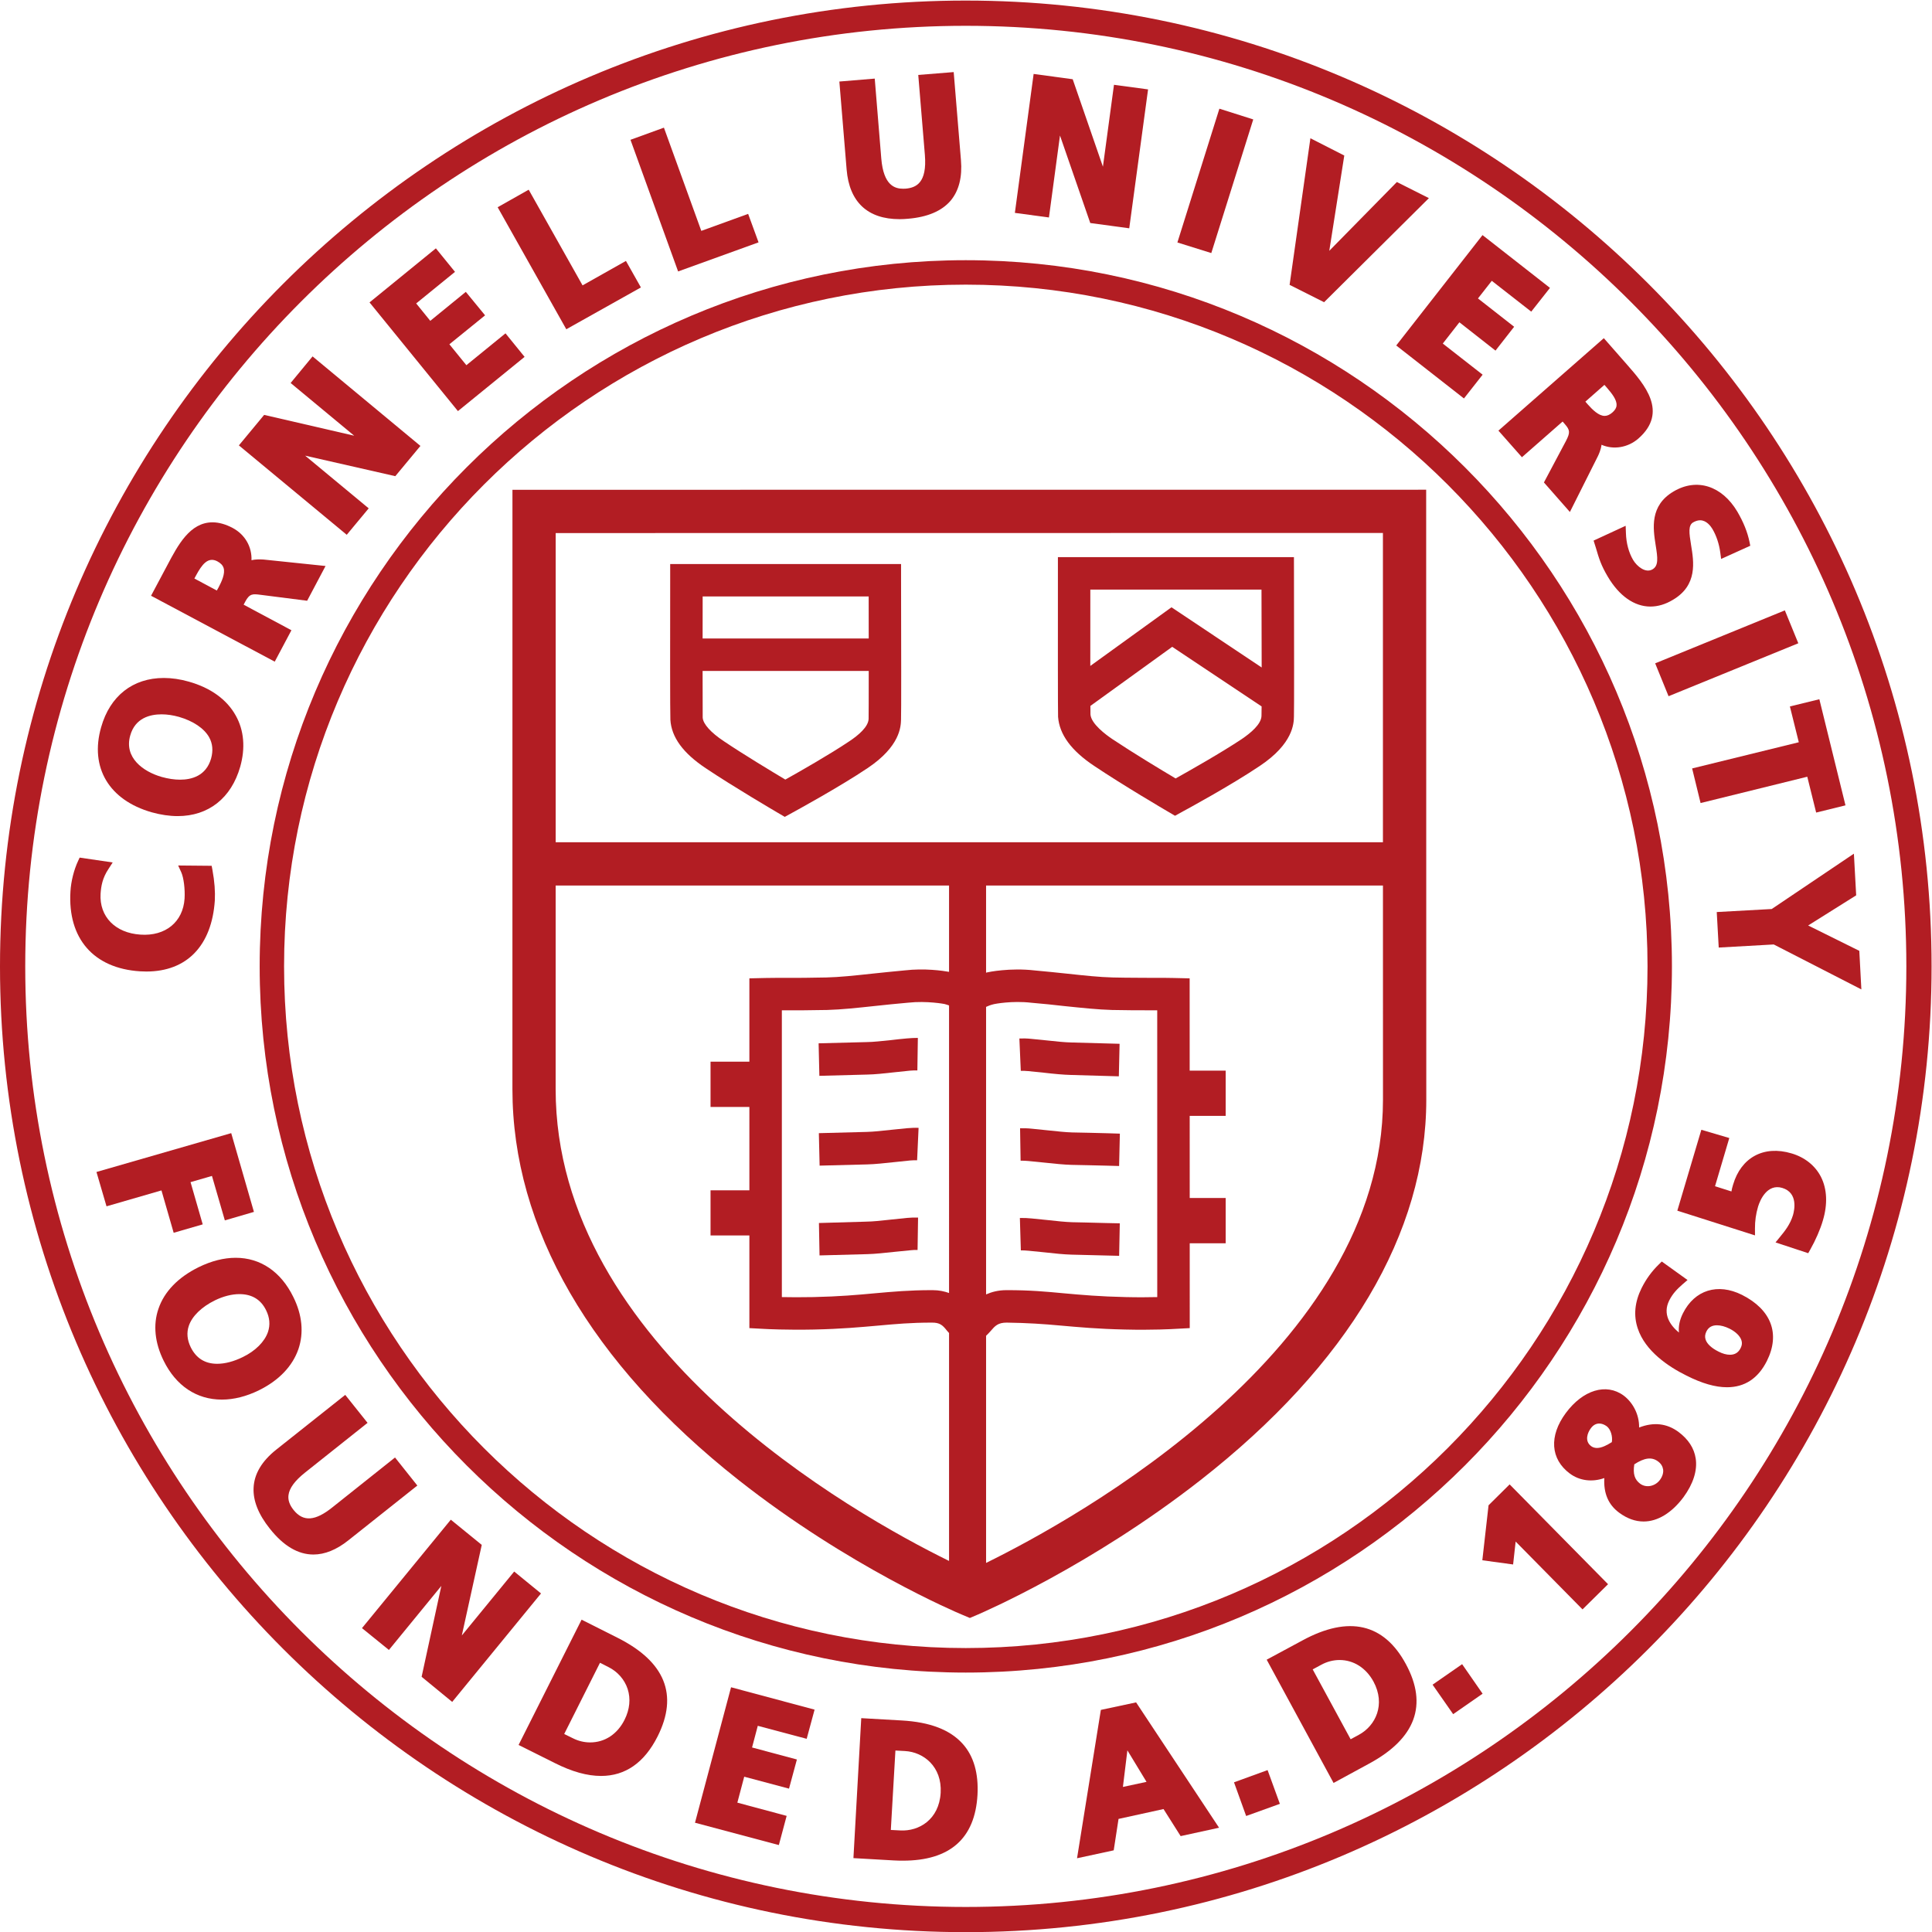 <?xml version="1.0" encoding="UTF-8" standalone="no"?>
<svg
   xmlns:dc="http://purl.org/dc/elements/1.1/"
   xmlns:cc="http://creativecommons.org/ns#"
   xmlns:rdf="http://www.w3.org/1999/02/22-rdf-syntax-ns#"
   xmlns:svg="http://www.w3.org/2000/svg"
   xmlns="http://www.w3.org/2000/svg"
   viewBox="0 0 158.827 158.84"
   height="158.84"
   width="158.827"
   xml:space="preserve"
   id="svg2"
   version="1.1"><defs
     id="defs6" /><g
     transform="matrix(1.333,0,0,-1.333,0,158.84)"
     id="g10"><g
       transform="scale(0.1)"
       id="g12"><path
         id="path14"
         style="fill:#b21d23;fill-opacity:1;fill-rule:nonzero;stroke:none"
         d="m 342.688,645.473 h 242.609 v -53.231 c -3.953,0.696 -15.067,2.32 -27.27,0.903 -7.222,-0.661 -13.941,-1.368 -20.222,-2.032 -10.84,-1.168 -20.16,-2.164 -28.2,-2.34 -10.23,-0.242 -18.367,-0.253 -25.093,-0.242 -4.832,0 -8.981,0 -12.578,-0.078 l -9.778,-0.226 v -51.391 h -23.953 v -27.93 h 23.953 V 457.52 h -23.953 v -27.84 h 23.953 v -57.16 l 9.442,-0.5 c 0.566,-0.047 13.57,-0.719 30.41,-0.372 16.996,0.372 28.933,1.489 39.492,2.422 10.859,0.981 20.246,1.848 33.066,1.848 5.028,0.059 6.711,-1.504 9.426,-4.934 0.363,-0.457 0.856,-0.984 1.305,-1.492 V 228.938 C 526.461,257.871 342.676,361.023 342.676,519.941 Z m 0.015,217.375 510.168,0.058 0.012,-190.726 H 342.695 Z M 608.137,393.312 v 177.325 c 1.293,0.613 2.836,1.218 4.945,1.707 0.121,0.039 10.973,2.246 22.98,0.84 7.161,-0.618 13.793,-1.282 19.985,-2.012 11.238,-1.152 20.933,-2.207 29.765,-2.442 8.907,-0.195 16.29,-0.195 22.516,-0.195 1.867,0 3.676,0 5.356,0 l 0.015,-176.875 c -5.086,-0.098 -11.804,-0.195 -19.336,0 -16.304,0.352 -27.429,1.367 -38.172,2.332 -11.003,1.028 -20.871,1.977 -35.449,1.946 -5.172,0 -9.183,-1.126 -12.605,-2.626 z M 852.91,513.438 c 0,-153.973 -189.094,-258.36 -244.773,-285.723 v 140.09 c 1.051,0.996 2.015,2.007 2.785,2.898 2.785,3.242 4.543,5.188 9.879,5.215 12.871,-0.188 22.558,-0.828 33.601,-1.848 10.559,-0.933 22.485,-2.05 39.485,-2.422 16.765,-0.418 29.836,0.325 30.371,0.372 l 9.48,0.5 -0.008,52.324 h 22.168 v 27.922 h -22.175 l -0.012,50.664 h 22.187 v 27.879 h -22.199 l -0.015,56.918 -9.746,0.226 c -3.586,0.098 -7.688,0.098 -12.551,0.078 -6.797,0.086 -14.864,0 -25.098,0.242 -7.969,0.176 -17.336,1.172 -28.125,2.34 -6.277,0.664 -13.059,1.371 -20.09,2 -15.136,1.746 -28.496,-1.008 -29.297,-1.211 -0.238,-0.054 -0.41,-0.132 -0.64,-0.191 v 53.762 H 852.891 Z M 585.297,394.18 c -2.895,1.008 -6.098,1.758 -10.094,1.758 -0.207,0 -0.422,0 -0.637,0 -13.711,0 -23.968,-0.95 -34.855,-1.915 -10.742,-0.996 -21.875,-2.011 -38.195,-2.363 -7.493,-0.156 -14.235,-0.098 -19.332,0 v 176.875 c 0.765,0 1.539,0 2.328,0 6.797,-0.058 15.136,0 25.566,0.195 8.86,0.235 18.559,1.29 29.809,2.493 6.187,0.679 12.773,1.343 20.152,2 11.703,1.281 22.484,-0.821 22.484,-0.821 1.098,-0.254 1.872,-0.593 2.774,-0.886 z M 455.434,278.879 c 67.859,-53.488 134.695,-81.77 137.527,-82.934 l 5.164,-2.183 5.187,2.215 c 2.825,1.242 69.442,29.914 137.079,82.824 91.086,71.258 139.226,152.371 139.226,234.637 l -0.074,376.14 -563.504,-0.043 -0.019,-369.594 c 0,-85.695 48.195,-169.023 139.414,-241.062" /><path
         id="path16"
         style="fill:#b21d23;fill-opacity:1;fill-rule:nonzero;stroke:none"
         d="m 535.684,748.254 c -0.137,-4.977 -6.512,-10.246 -11.813,-13.762 -12.285,-8.262 -30.773,-18.765 -39.547,-23.68 -8.347,5.004 -25.672,15.418 -37.953,23.692 -8.008,5.316 -12.75,10.601 -13.008,14.5 -0.039,1.457 -0.058,13.324 -0.058,28.816 h 102.457 c 0,-15.59 -0.02,-27.679 -0.078,-29.566 z m -102.34,75.516 h 102.383 c 0.015,-8.317 0.027,-17.247 0.027,-25.926 H 433.316 c 0.008,8.679 0.02,17.601 0.028,25.926 z m 122.359,19.984 H 413.316 v -9.977 c -0.05,-31.101 -0.086,-83.679 0.122,-86.086 0.667,-10.777 7.812,-20.539 21.757,-29.836 17.192,-11.527 42.828,-26.531 43.903,-27.175 l 4.882,-2.86 4.922,2.707 c 1.172,0.641 28.817,15.707 46.094,27.328 20.199,13.469 20.547,25.743 20.684,29.836 0.172,2.219 0.117,48.036 0.023,86.086 v 9.977" /><path
         id="path18"
         style="fill:#b21d23;fill-opacity:1;fill-rule:nonzero;stroke:none"
         d="m 722.48,817.074 -50.07,-36.172 c -0.015,14.375 -0.015,31.719 0.012,47.078 h 105.566 c 0.047,-15.644 0.11,-33.394 0.11,-48.031 z m 55.508,-66.941 c -0.117,-5.153 -6.679,-10.598 -12.176,-14.332 -12.699,-8.457 -31.867,-19.285 -40.8,-24.293 -8.52,5.062 -26.36,15.836 -39.035,24.293 -3.899,2.629 -13.039,9.344 -13.465,15.199 -0.024,0.543 -0.032,2.398 -0.039,5.254 l 50.449,36.437 55.137,-36.75 c -0.024,-3.054 -0.039,-5.101 -0.071,-5.808 z m 20.008,97.859 H 652.434 V 838 c -0.032,-39.082 -0.032,-86.07 0.105,-88.504 0.813,-10.844 8.074,-20.812 22.297,-30.273 17.574,-11.805 43.824,-27.203 44.949,-27.86 l 4.871,-2.863 4.953,2.738 c 1.184,0.598 29.571,16.032 47.317,27.985 20.711,13.808 21.004,26.343 21.07,30.496 0.156,2.211 0.109,49.234 0.024,88.289 l -0.024,9.984" /><path
         id="path20"
         style="fill:#b21d23;fill-opacity:1;fill-rule:nonzero;stroke:none"
         d="m 634.109,531.023 9.524,-0.964 c 6.472,-0.75 12.07,-1.289 16.933,-1.407 l 29.446,-0.847 0.457,20.066 -29.407,0.801 c -4.402,0.09 -9.429,0.625 -15.292,1.262 l -9.723,0.972 c -2.609,0.285 -5.102,0.332 -7.375,0.239 l 0.871,-19.961 c 1.363,0.066 2.898,0 4.566,-0.161" /><path
         id="path22"
         style="fill:#b21d23;fill-opacity:1;fill-rule:nonzero;stroke:none"
         d="m 661.211,493.203 c -4.191,0.125 -9.016,0.664 -14.5,1.238 -3.313,0.383 -6.828,0.747 -10.41,1.067 -2.551,0.273 -4.953,0.312 -7.199,0.273 l 0.324,-20.019 c 1.414,0.05 3.015,0 4.871,-0.188 3.691,-0.34 7.098,-0.691 10.293,-1.031 6.133,-0.656 11.484,-1.203 16.164,-1.34 6.133,-0.078 15.074,-0.359 21.734,-0.488 l 7.688,-0.215 0.469,19.961 -7.665,0.242 c -6.64,0.156 -15.644,0.422 -21.769,0.5" /><path
         id="path24"
         style="fill:#b21d23;fill-opacity:1;fill-rule:nonzero;stroke:none"
         d="m 661.223,437.832 c -4.282,0.148 -9.145,0.652 -14.758,1.289 -3.274,0.359 -6.68,0.715 -10.125,1.024 -2.656,0.285 -5.102,0.375 -7.363,0.285 l 0.601,-19.969 c 1.367,0 2.902,0 4.719,-0.219 3.535,-0.332 6.894,-0.73 9.988,-0.996 6.25,-0.711 11.684,-1.258 16.438,-1.402 l 8.293,-0.207 c 8.472,-0.227 17.898,-0.449 21.179,-0.528 l 0.403,20.039 c -3.301,0.071 -12.688,0.254 -21.036,0.508 l -8.339,0.176" /><path
         id="path26"
         style="fill:#b21d23;fill-opacity:1;fill-rule:nonzero;stroke:none"
         d="m 534.707,528.887 c 4.887,0.09 10.469,0.691 16.938,1.418 3.003,0.3 6.187,0.625 9.578,1.004 1.558,0.097 3.148,0.214 4.535,0.144 l 0.301,20.051 c -2.055,0 -4.356,-0.098 -6.7,-0.313 -3.535,-0.3 -6.82,-0.683 -9.882,-1.046 -5.789,-0.575 -10.766,-1.192 -15.219,-1.227 l -29.403,-0.754 0.465,-20.051 29.387,0.774" /><path
         id="path28"
         style="fill:#b21d23;fill-opacity:1;fill-rule:nonzero;stroke:none"
         d="m 549.664,494.824 c -5.801,-0.636 -10.84,-1.191 -15.238,-1.301 l -29.422,-0.769 0.469,-20.027 29.394,0.757 c 4.93,0.129 10.488,0.754 16.957,1.438 l 9.399,0.976 c 1.511,0.118 2.996,0.196 4.375,0.125 l 0.91,20 c -2.074,0.11 -4.473,0 -7.016,-0.203 l -9.828,-0.996" /><path
         id="path30"
         style="fill:#b21d23;fill-opacity:1;fill-rule:nonzero;stroke:none"
         d="m 549.684,439.48 c -5.821,-0.652 -10.84,-1.238 -16.231,-1.316 -9.312,-0.254 -24.058,-0.715 -28.398,-0.82 l 0.367,-19.989 c 4.367,0.125 19.226,0.516 29.48,0.79 4.871,0.125 10.453,0.742 16.946,1.433 l 9.718,0.969 c 1.481,0.176 2.961,0.207 4.317,0.176 l 0.308,19.98 c -2.121,0.059 -4.468,0 -6.675,-0.207 l -9.832,-1.016" /><path
         id="path32"
         style="fill:#b21d23;fill-opacity:1;fill-rule:nonzero;stroke:none"
         d="m 90.273,592.441 c 25.02,0 40.352,16.004 42.211,43.809 0.282,5.465 -0.125,11.508 -1.488,18.945 l -0.465,2.446 -20.652,0.191 1.933,-4.238 c 1.477,-3.313 2.364,-10.297 2.02,-16.145 -0.934,-14.465 -11.816,-23.308 -27.141,-22.258 -15.59,0.985 -25.496,11.098 -24.66,25.204 0.309,4.585 1.094,9.66 4.887,15.32 l 2.578,3.996 -20.375,2.988 -0.953,-2.039 c -2.586,-5.515 -4.348,-12.547 -4.715,-18.746 -1.793,-29.078 14.254,-47.551 42.977,-49.352 1.293,-0.078 2.586,-0.121 3.844,-0.121" /><path
         id="path34"
         style="fill:#b21d23;fill-opacity:1;fill-rule:nonzero;stroke:none"
         d="m 80.316,738.008 c 3.023,10.785 12.18,13.047 19.348,13.047 3.379,0 7.055,-0.547 10.664,-1.559 8.742,-2.516 15.567,-7.074 18.649,-12.582 2.16,-3.883 2.55,-8.254 1.211,-13.098 -3.098,-10.804 -12.098,-13.062 -19.129,-13.062 -3.559,0 -7.368,0.578 -11.375,1.695 -11.363,3.25 -23.273,11.867 -19.367,25.559 z M 93.543,690.641 c 5.539,-1.539 10.937,-2.348 16.031,-2.348 18.996,0 33.047,11.086 38.567,30.422 3.273,11.555 2.347,22.492 -2.715,31.519 -5.524,10.02 -15.571,17.188 -28.942,20.973 -5.339,1.527 -10.539,2.273 -15.445,2.273 -19.121,0 -33.215,-11.078 -38.676,-30.39 -7.098,-24.848 4.879,-44.922 31.18,-52.449" /><path
         id="path36"
         style="fill:#b21d23;fill-opacity:1;fill-rule:nonzero;stroke:none"
         d="m 134.82,829.363 -1.105,-1.945 -13.832,7.394 1.039,1.942 c 3.492,6.434 7.23,11.769 13.14,8.652 2.106,-1.144 3.333,-2.457 3.848,-4.094 1.09,-3.496 -1.289,-8.48 -3.09,-11.949 z m 44.907,-26.449 -29.469,15.762 0.953,1.824 c 2.766,5.277 4.906,4.816 9.457,4.27 l 28.758,-3.665 11.344,21.434 -38.208,3.981 c -2.542,0.195 -5.332,0.113 -7.464,-0.407 0.316,8.145 -3.907,15.789 -11.637,19.903 -4.328,2.285 -8.484,3.453 -12.367,3.453 -13.961,0 -21.375,-14.078 -27.942,-26.52 l -9.996,-18.765 76.282,-40.645 10.289,19.375" /><path
         id="path38"
         style="fill:#b21d23;fill-opacity:1;fill-rule:nonzero;stroke:none"
         d="m 227.387,878.09 -39.196,32.496 55.602,-12.652 15.488,18.66 -66.511,55.203 -13.532,-16.399 39.196,-32.511 -55.528,12.836 -15.582,-18.805 66.52,-55.137 13.543,16.309" /><path
         id="path40"
         style="fill:#b21d23;fill-opacity:1;fill-rule:nonzero;stroke:none"
         d="m 323.52,971.508 -11.774,14.508 -24.125,-19.645 -10.48,12.899 22.019,17.847 -11.887,14.483 -21.914,-17.87 -8.695,10.73 23.938,19.48 -11.793,14.5 -40.914,-33.34 54.515,-67.034 41.11,33.442" /><path
         id="path42"
         style="fill:#b21d23;fill-opacity:1;fill-rule:nonzero;stroke:none"
         d="m 395.258,1014.33 -9.227,16.35 -26.761,-15.08 -33.219,59.01 -19.141,-10.82 42.336,-75.251 46.012,25.791" /><path
         id="path44"
         style="fill:#b21d23;fill-opacity:1;fill-rule:nonzero;stroke:none"
         d="m 467.812,1042.13 -6.417,17.56 -28.891,-10.48 -23.051,63.66 -20.625,-7.49 29.375,-81.19 49.609,17.94" /><path
         id="path46"
         style="fill:#b21d23;fill-opacity:1;fill-rule:nonzero;stroke:none"
         d="m 554.801,1056.43 c 1.719,0 3.484,0.1 5.277,0.27 11.957,1.01 20.742,4.76 26.188,11.14 5.117,6.11 7.265,14.56 6.363,25.09 l -4.469,54.21 -21.855,-1.76 4.082,-49.33 c 1.433,-17.4 -5.543,-20.2 -11.774,-20.79 -0.554,0 -1.093,-0.06 -1.593,-0.06 -5.122,0 -12.125,1.93 -13.52,18.63 l -4.035,49.29 -21.82,-1.81 4.48,-54.23 c 1.648,-20.03 12.898,-30.65 32.676,-30.65" /><path
         id="path48"
         style="fill:#b21d23;fill-opacity:1;fill-rule:nonzero;stroke:none"
         d="m 653.711,1108.02 18.672,-53.96 24.043,-3.26 11.609,85.66 -21.023,2.84 -6.817,-50.51 -18.64,53.94 -24.094,3.27 -11.57,-85.69 21.011,-2.83 6.809,50.54" /><path
         id="path50"
         style="fill:#b21d23;fill-opacity:1;fill-rule:nonzero;stroke:none"
         d="m 772.898,1117.95 -20.878,6.62 -25.899,-82.51 20.91,-6.53 25.867,82.42" /><path
         id="path52"
         style="fill:#b21d23;fill-opacity:1;fill-rule:nonzero;stroke:none"
         d="m 881.223,1069.4 -19.746,9.94 -41.68,-42.42 9.246,58.76 -20.891,10.65 -12.832,-90.41 21.274,-10.7 64.629,64.18" /><path
         id="path54"
         style="fill:#b21d23;fill-opacity:1;fill-rule:nonzero;stroke:none"
         d="m 902.844,945.863 11.519,14.66 -24.566,19.196 10.242,13.113 22.258,-17.465 11.504,14.711 -22.309,17.462 8.52,10.87 24.336,-19.008 11.543,14.648 -41.594,32.56 -53.211,-68.075 41.758,-32.672" /><path
         id="path56"
         style="fill:#b21d23;fill-opacity:1;fill-rule:nonzero;stroke:none"
         d="m 989.473,954.242 1.484,-1.699 c 3.086,-3.574 6.277,-7.586 5.996,-10.906 -0.039,-1.52 -0.891,-2.946 -2.551,-4.407 -1.609,-1.394 -3.172,-2.125 -4.773,-2.125 -3.684,0 -7.52,3.801 -10.441,7.114 l -1.461,1.676 z m -50.868,-44.625 25.086,22.016 1.399,-1.621 c 3.222,-3.68 3.316,-5.242 0.664,-10.371 l -13.586,-25.579 16.016,-18.218 17.277,34.437 c 0.594,1.246 1.836,3.93 2.234,7.024 7.403,-3.246 16.305,-1.774 22.745,3.847 18.59,16.364 3.72,33.336 -7.13,45.707 l -14.201,16.176 -65,-57.012 14.496,-16.406" /><path
         id="path58"
         style="fill:#b21d23;fill-opacity:1;fill-rule:nonzero;stroke:none"
         d="m 1019.14,840.473 c -4.25,-2.504 -9.55,1.738 -11.97,5.797 -2.69,4.593 -4.24,10.335 -4.43,16.546 l -0.17,4.52 -19.765,-9.133 1.394,-4.426 c 1.953,-6.675 3.164,-10.715 7.344,-17.8 7.031,-11.899 16.387,-18.457 26.297,-18.457 4.62,0 9.28,1.375 13.9,4.168 15.3,9.031 12.89,23.402 11.16,33.894 -1.21,7.422 -1.8,12.02 1.29,13.848 1.54,0.875 2.97,1.3 4.33,1.3 3.96,0 6.59,-3.753 7.55,-5.335 2.51,-4.25 4.15,-9.297 4.85,-14.497 l 0.54,-4.011 17.97,8.136 -0.48,2.375 c -1.26,6.122 -3.74,12.243 -7.52,18.696 -9.42,15.832 -24.87,20.953 -39.31,12.402 -14.79,-8.715 -12.66,-22.773 -11.06,-32.984 1.32,-8.106 1.86,-12.832 -1.92,-15.039" /><path
         id="path60"
         style="fill:#b21d23;fill-opacity:1;fill-rule:nonzero;stroke:none"
         d="m 1029.03,762.23 80.02,32.649 -8.3,20.293 -79.97,-32.668 8.25,-20.274" /><path
         id="path62"
         style="fill:#b21d23;fill-opacity:1;fill-rule:nonzero;stroke:none"
         d="m 1109.35,733.84 -65.78,-16.149 5.21,-21.347 65.8,16.234 5.48,-22.109 18.08,4.453 -16.11,65.433 -18.17,-4.433 5.49,-22.082" /><path
         id="path64"
         style="fill:#b21d23;fill-opacity:1;fill-rule:nonzero;stroke:none"
         d="m 1058.75,629.121 1.22,-21.898 33.93,1.91 54.04,-27.727 -1.27,23.789 -31.55,15.641 29.62,18.59 -1.41,25.695 -50.67,-34.129 -33.91,-1.871" /><path
         id="path66"
         style="fill:#b21d23;fill-opacity:1;fill-rule:nonzero;stroke:none"
         d="m 107.105,431.316 17.911,5.188 -7.504,26.047 13.207,3.828 7.949,-27.414 17.937,5.234 -14.007,48.574 -83.106,-23.964 6.195,-21.172 33.887,9.812 7.531,-26.133" /><path
         id="path68"
         style="fill:#b21d23;fill-opacity:1;fill-rule:nonzero;stroke:none"
         d="m 149.695,354.656 c -5.484,-2.703 -10.925,-4.136 -15.754,-4.136 -7.503,0 -12.945,3.425 -16.289,10.144 -2.242,4.59 -2.656,9.055 -1.199,13.301 2.027,5.957 7.895,11.66 16.102,15.683 5.086,2.481 10.343,3.848 15.117,3.848 7.676,0 13.258,-3.367 16.465,-10.019 2.23,-4.532 2.586,-9.004 1.117,-13.348 -2.07,-5.996 -7.742,-11.711 -15.559,-15.473 z m 34.375,5.012 c 3.371,9.98 2.309,21.062 -3.179,32.07 -7.629,15.606 -20.309,24.16 -35.52,24.16 -7.324,0 -15.027,-1.953 -22.867,-5.8 -12.625,-6.211 -21.211,-15.078 -24.785,-25.657 -3.406,-9.879 -2.258,-20.972 3.203,-32.019 7.613,-15.481 20.328,-23.984 35.89,-23.984 7.418,0 15.168,1.96 22.934,5.773 12.274,6.062 20.68,14.832 24.324,25.457" /><path
         id="path70"
         style="fill:#b21d23;fill-opacity:1;fill-rule:nonzero;stroke:none"
         d="m 243.617,292.734 -38.699,-30.8 c -10.426,-8.34 -17.887,-9.09 -23.895,-1.524 -2.464,3.106 -3.484,6.082 -3.109,9.082 0.516,4.297 3.902,8.899 10.117,13.86 l 38.649,30.742 -13.766,17.254 -42.566,-33.789 c -8.856,-7.039 -13.578,-14.954 -13.953,-23.516 -0.395,-7.93 3,-16.477 10.07,-25.273 8.375,-10.579 17.375,-15.879 26.82,-15.879 6.996,0 14.211,2.91 21.488,8.691 l 42.61,33.848 -13.766,17.304" /><path
         id="path72"
         style="fill:#b21d23;fill-opacity:1;fill-rule:nonzero;stroke:none"
         d="m 317.109,222.402 -32.297,-39.433 12.297,55.859 -19.089,15.547 -54.778,-66.875 16.613,-13.461 32.325,39.496 -12.16,-56.055 18.859,-15.48 54.773,66.887 -16.543,13.515" /><path
         id="path74"
         style="fill:#b21d23;fill-opacity:1;fill-rule:nonzero;stroke:none"
         d="m 385.199,131.031 c -4.469,-8.953 -12.211,-14.019 -21.246,-14.019 -3.683,0 -7.351,0.898 -10.652,2.578 l -5.348,2.609 22.07,43.93 5.313,-2.688 c 5.555,-2.8 9.84,-7.66 11.742,-13.441 1.949,-6.02 1.313,-12.59 -1.879,-18.969 z m -4.265,50.481 -22.258,11.203 -38.856,-77.266 22.258,-11.121 c 10.711,-5.398 20.07,-7.988 28.629,-7.988 14.957,0 26.695,8.172 34.859,24.398 12.868,25.614 4.614,46.051 -24.632,60.774" /><path
         id="path76"
         style="fill:#b21d23;fill-opacity:1;fill-rule:nonzero;stroke:none"
         d="m 428.617,67.481 51.715,-13.762 4.813,17.992 -30.403,8.16 4.235,16 27.625,-7.359 4.863,17.976 -27.653,7.41 3.528,13.364 30.156,-8.024 4.875,17.992 -51.516,13.801 -22.238,-83.55" /><path
         id="path78"
         style="fill:#b21d23;fill-opacity:1;fill-rule:nonzero;stroke:none"
         d="m 555.332,62.73 -5.945,0.301 2.836,48.981 5.859,-0.313 c 11.625,-0.629 22.926,-9.73 22.047,-25.73 -0.981,-16.668 -13.535,-23.848 -24.797,-23.238 z m 0.777,67.82 -24.957,1.429 -4.828,-86.32 24.844,-1.422 c 1.906,-0.117 3.797,-0.148 5.684,-0.148 28.96,0 44.441,13.629 45.98,40.512 0.719,13.328 -2.301,23.898 -9.098,31.507 -7.812,8.711 -20.14,13.45 -37.625,14.442" /><path
         id="path80"
         style="fill:#b21d23;fill-opacity:1;fill-rule:nonzero;stroke:none"
         d="m 692.52,89.559 2.761,22.57 11.797,-19.438 z M 678.918,137.07 664.23,45.578 l 22.618,4.883 2.976,19.379 27.742,6.082 10.559,-16.684 23.691,5.172 -51.164,77.301 -21.734,-4.641" /><path
         id="path82"
         style="fill:#b21d23;fill-opacity:1;fill-rule:nonzero;stroke:none"
         d="m 761.035,92.41 7.488,-20.77 20.793,7.488 -7.57,20.82 -20.711,-7.539" /><path
         id="path84"
         style="fill:#b21d23;fill-opacity:1;fill-rule:nonzero;stroke:none"
         d="m 838.152,121.781 -5.191,-2.82 -23.399,43.09 5.243,2.828 c 3.457,1.91 7.375,2.961 11.316,2.961 8.715,0 16.359,-4.918 20.93,-13.289 7.617,-14.129 1.301,-27.211 -8.899,-32.77 z m -35.015,58.078 -21.946,-11.82 41.243,-76.019 21.875,11.89 c 28.726,15.512 36.375,36.219 22.722,61.418 -13.515,25.043 -35.195,30.16 -63.894,14.531" /><path
         id="path86"
         style="fill:#b21d23;fill-opacity:1;fill-rule:nonzero;stroke:none"
         d="m 883.496,152.621 12.695,-18.18 18.157,12.618 -12.629,18.211 -18.223,-12.649" /><path
         id="path88"
         style="fill:#b21d23;fill-opacity:1;fill-rule:nonzero;stroke:none"
         d="m 918.02,263.262 -3.84,-33.914 18.984,-2.59 1.563,14.133 41.242,-41.836 15.742,15.535 -60.695,61.555 -12.996,-12.883" /><path
         id="path90"
         style="fill:#b21d23;fill-opacity:1;fill-rule:nonzero;stroke:none"
         d="m 1023.71,278.906 c -2.93,-3.957 -8.44,-5.117 -12.19,-2.351 -3.42,2.554 -4.54,6.05 -3.62,11.961 6.21,4.05 10.74,4.714 14.63,1.804 1.82,-1.328 2.82,-2.996 3.14,-4.91 0.31,-2.058 -0.4,-4.387 -1.96,-6.504 z m -29.667,23.301 c -3.086,-1.941 -6.301,-3.602 -9.141,-3.602 -1.367,0 -2.547,0.348 -3.625,1.129 -4.246,3.188 -2.136,8.418 -0.222,10.957 1.433,2.012 3.242,2.993 5.254,2.993 1.433,0 3.046,-0.571 4.582,-1.672 2.593,-1.992 3.738,-6.485 3.152,-9.805 z m 41.097,6.309 c -7.22,5.3 -15.3,6.172 -24.27,2.707 0.14,8.484 -4.27,15.781 -9.54,19.707 -10.764,7.898 -25.139,3.445 -35.678,-10.793 -10.437,-14.102 -9.492,-28.391 2.512,-37.325 5.969,-4.421 13.77,-5.429 21.25,-2.753 -0.535,-9.422 2.5,-16.485 9.18,-21.387 4.856,-3.594 9.896,-5.41 15.076,-5.41 8.67,0 17.34,5.332 24.54,14.953 6.03,8.23 8.68,16.492 7.56,23.914 -0.98,6.387 -4.53,11.824 -10.63,16.387" /><path
         id="path92"
         style="fill:#b21d23;fill-opacity:1;fill-rule:nonzero;stroke:none"
         d="m 1073.53,360.312 c -1.36,-2.839 -3.55,-4.218 -6.63,-4.218 -2.1,0 -4.53,0.644 -7.05,1.953 -4.25,2.098 -7.14,4.746 -7.98,7.433 -0.53,1.598 -0.37,3.172 0.48,4.95 1.3,2.578 3.4,3.84 6.51,3.84 2.34,0 5.06,-0.723 7.87,-2.129 3.69,-1.868 6.36,-4.446 7.23,-7.09 0.54,-1.594 0.36,-3.156 -0.43,-4.739 z m 0.79,32.715 c -14.98,7.481 -29.21,3.02 -36.41,-11.355 -2.03,-4.074 -2.86,-7.988 -2.47,-11.887 -5.36,4.414 -10.23,11.27 -6.02,19.735 2.14,4.308 4.96,7.16 8.41,10.168 l 2.91,2.5 -15.89,11.406 -1.79,-1.758 c -4.42,-4.297 -7.9,-9.109 -10.64,-14.59 -4.26,-8.601 -5.09,-16.926 -2.38,-24.961 4.64,-13.973 18.89,-23.515 29.94,-28.992 9.64,-4.875 17.87,-7.238 25.08,-7.238 10.97,0 19.21,5.461 24.61,16.203 8.35,16.765 2.74,31.621 -15.35,40.769" /><path
         id="path94"
         style="fill:#b21d23;fill-opacity:1;fill-rule:nonzero;stroke:none"
         d="m 1104.91,480.266 c -17.26,5.183 -31.19,-2.61 -36.08,-19.258 -0.49,-1.535 -0.84,-2.961 -1.02,-4.199 l -10.12,3.218 8.8,29.731 -17.24,5.078 -14.81,-49.887 47.9,-15.242 -0.02,4.188 c -0.03,4.652 0.58,9.035 1.9,13.507 1.23,4.121 5.65,14.328 14.91,11.59 9.82,-2.976 7.55,-13.543 6.66,-16.726 -1.75,-5.848 -5.18,-10.047 -8.04,-13.528 l -2.75,-3.367 20.16,-6.648 1.23,2.175 c 3.31,5.832 6.24,12.579 7.79,17.93 3.04,10.11 2.63,19.414 -1.13,26.895 -3.56,6.992 -9.96,12.121 -18.14,14.543" /><path
         id="path96"
         style="fill:#b21d23;fill-opacity:1;fill-rule:nonzero;stroke:none"
         d="m 595.621,1016.05 c 231.82,0 420.439,-188.632 420.439,-420.398 0,-231.836 -188.619,-420.441 -420.439,-420.441 -231.851,0 -420.43,188.605 -420.43,420.441 0,231.766 188.579,420.398 420.43,420.398 z M 160.145,595.652 c 0,-240.191 195.324,-435.562 435.476,-435.562 240.149,0 435.489,195.371 435.489,435.562 0,240.125 -195.34,435.478 -435.489,435.478 -240.152,0 -435.476,-195.353 -435.476,-435.478" /><path
         id="path98"
         style="fill:#b21d23;fill-opacity:1;fill-rule:nonzero;stroke:none"
         d="m 595.621,15.539 c -319.859,0 -580.055,260.191 -580.055,580.059 0,319.836 260.196,580.082 580.055,580.082 319.859,0 580.059,-260.246 580.059,-580.082 0,-319.868 -260.2,-580.059 -580.059,-580.059 z m 0,1175.711 C 267.18,1191.25 0,924.062 0,595.598 0,267.234 267.18,0 595.621,0 924.07,0 1191.24,267.234 1191.24,595.598 c 0,328.464 -267.17,595.652 -595.619,595.652" /></g></g></svg>